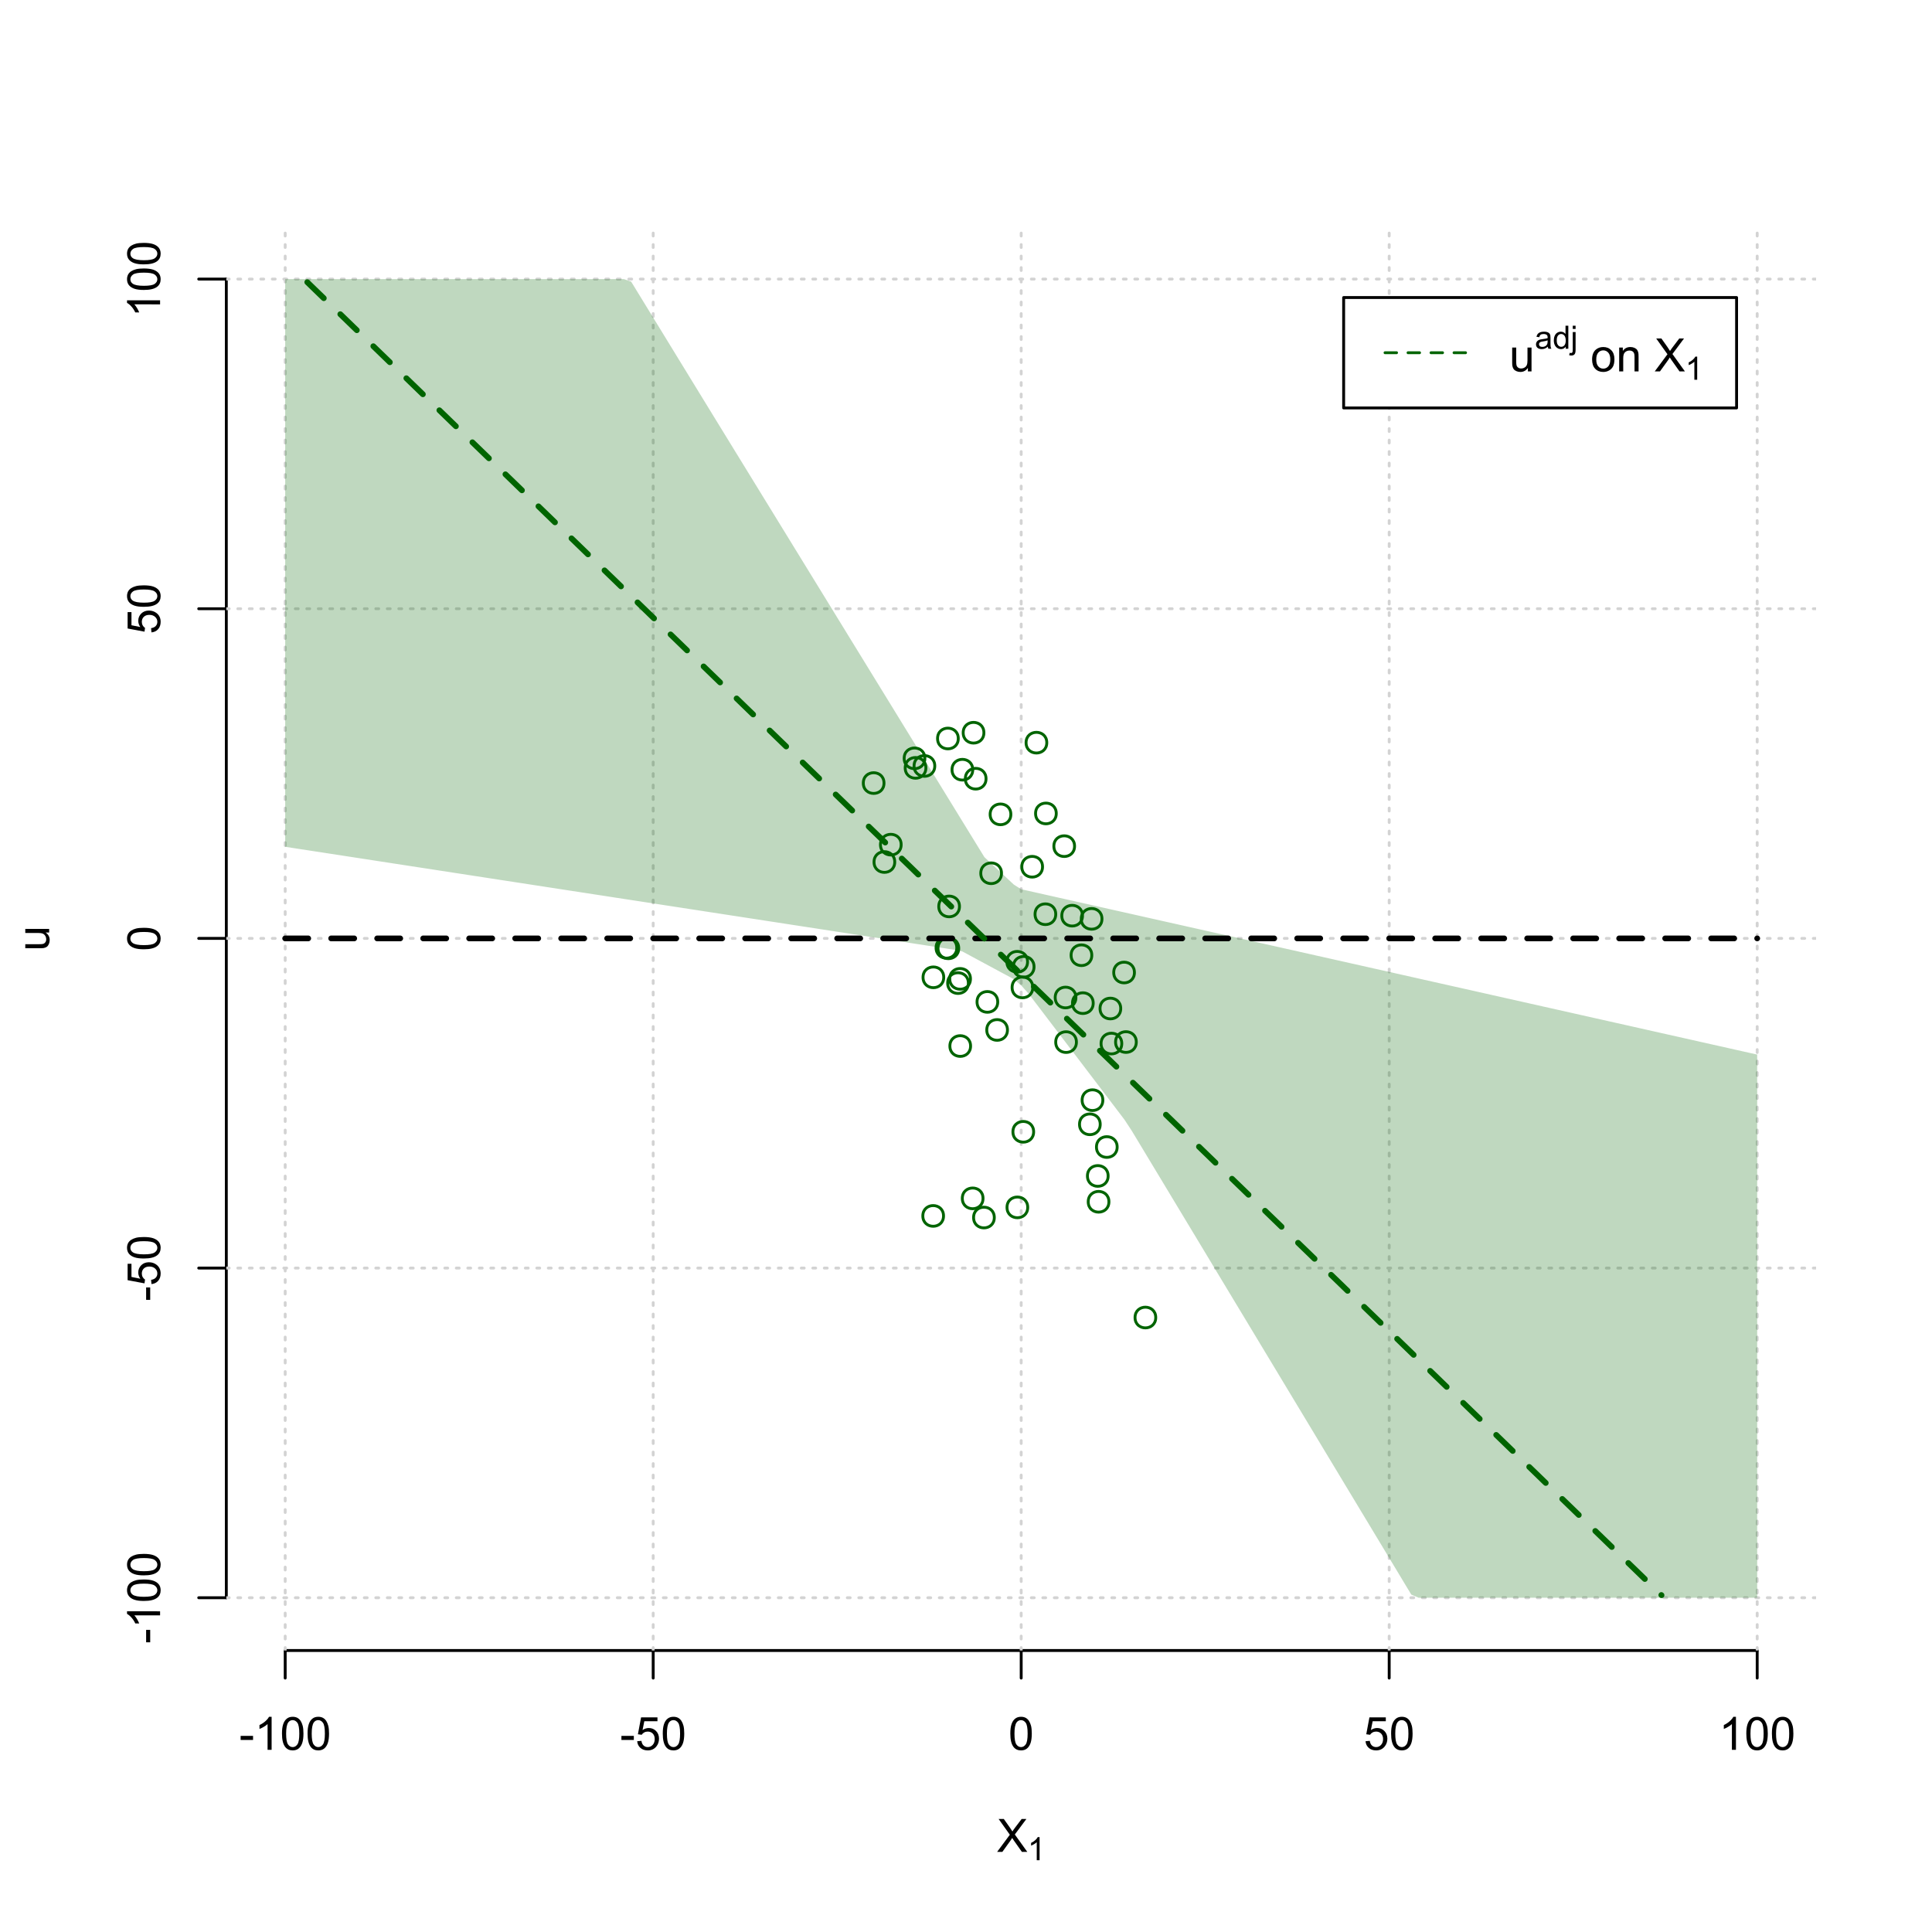 <?xml version="1.0" encoding="UTF-8"?>
<svg xmlns="http://www.w3.org/2000/svg" xmlns:xlink="http://www.w3.org/1999/xlink" width="504pt" height="504pt" viewBox="0 0 504 504" version="1.1">
<defs>
<g>
<symbol overflow="visible" id="glyph0-0">
<path style="stroke:none;" d="M 1.5 0 L 1.5 -7.5 L 7.5 -7.5 L 7.5 0 Z M 1.688 -0.188 L 7.312 -0.188 L 7.312 -7.312 L 1.688 -7.312 Z M 1.688 -0.188 "/>
</symbol>
<symbol overflow="visible" id="glyph0-1">
<path style="stroke:none;" d="M 0.055 0 L 3.375 -4.477 L 0.445 -8.59 L 1.797 -8.59 L 3.359 -6.387 C 3.68 -5.93 3.91 -5.578 4.047 -5.332 C 4.238 -5.645 4.465 -5.969 4.727 -6.312 L 6.457 -8.59 L 7.695 -8.59 L 4.676 -4.539 L 7.93 0 L 6.523 0 L 4.359 -3.062 C 4.238 -3.238 4.113 -3.43 3.984 -3.641 C 3.789 -3.324 3.652 -3.109 3.574 -2.992 L 1.418 0 Z M 0.055 0 "/>
</symbol>
<symbol overflow="visible" id="glyph0-2">
<path style="stroke:none;" d="M 0.383 -2.578 L 0.383 -3.641 L 3.621 -3.641 L 3.621 -2.578 Z M 0.383 -2.578 "/>
</symbol>
<symbol overflow="visible" id="glyph0-3">
<path style="stroke:none;" d="M 4.469 0 L 3.414 0 L 3.414 -6.719 C 3.16 -6.477 2.828 -6.234 2.414 -5.996 C 2 -5.75 1.629 -5.57 1.305 -5.449 L 1.305 -6.469 C 1.895 -6.742 2.41 -7.078 2.852 -7.477 C 3.293 -7.871 3.605 -8.254 3.789 -8.625 L 4.469 -8.625 Z M 4.469 0 "/>
</symbol>
<symbol overflow="visible" id="glyph0-4">
<path style="stroke:none;" d="M 0.5 -4.234 C 0.496 -5.246 0.602 -6.062 0.812 -6.688 C 1.02 -7.305 1.328 -7.785 1.742 -8.121 C 2.148 -8.457 2.668 -8.625 3.297 -8.625 C 3.758 -8.625 4.164 -8.531 4.512 -8.348 C 4.855 -8.16 5.141 -7.891 5.371 -7.543 C 5.594 -7.191 5.773 -6.766 5.906 -6.266 C 6.035 -5.762 6.098 -5.086 6.102 -4.234 C 6.098 -3.227 5.996 -2.414 5.789 -1.797 C 5.578 -1.176 5.266 -0.695 4.859 -0.359 C 4.445 -0.02 3.926 0.145 3.297 0.148 C 2.465 0.145 1.816 -0.148 1.348 -0.742 C 0.781 -1.457 0.496 -2.621 0.5 -4.234 Z M 1.582 -4.234 C 1.582 -2.824 1.746 -1.887 2.074 -1.418 C 2.402 -0.949 2.809 -0.715 3.297 -0.719 C 3.777 -0.715 4.184 -0.949 4.52 -1.422 C 4.848 -1.887 5.016 -2.824 5.016 -4.234 C 5.016 -5.648 4.848 -6.59 4.52 -7.055 C 4.184 -7.516 3.773 -7.746 3.289 -7.75 C 2.801 -7.746 2.414 -7.543 2.125 -7.137 C 1.762 -6.613 1.582 -5.645 1.582 -4.234 Z M 1.582 -4.234 "/>
</symbol>
<symbol overflow="visible" id="glyph0-5">
<path style="stroke:none;" d="M 0.5 -2.25 L 1.605 -2.344 C 1.684 -1.805 1.871 -1.398 2.176 -1.125 C 2.473 -0.852 2.836 -0.715 3.258 -0.719 C 3.766 -0.715 4.195 -0.906 4.547 -1.293 C 4.898 -1.672 5.074 -2.18 5.074 -2.82 C 5.074 -3.414 4.902 -3.891 4.566 -4.242 C 4.227 -4.59 3.785 -4.762 3.242 -4.766 C 2.898 -4.762 2.594 -4.684 2.32 -4.531 C 2.047 -4.375 1.832 -4.176 1.676 -3.93 L 0.688 -4.062 L 1.516 -8.473 L 5.789 -8.473 L 5.789 -7.465 L 2.359 -7.465 L 1.898 -5.156 C 2.414 -5.516 2.953 -5.695 3.523 -5.695 C 4.27 -5.695 4.902 -5.434 5.422 -4.914 C 5.934 -4.395 6.191 -3.727 6.195 -2.914 C 6.191 -2.133 5.965 -1.461 5.516 -0.898 C 4.961 -0.199 4.211 0.145 3.258 0.148 C 2.477 0.145 1.836 -0.07 1.344 -0.508 C 0.844 -0.941 0.562 -1.523 0.5 -2.25 Z M 0.5 -2.25 "/>
</symbol>
<symbol overflow="visible" id="glyph0-6">
<path style="stroke:none;" d="M 4.867 0 L 4.867 -0.914 C 4.379 -0.211 3.723 0.141 2.895 0.141 C 2.527 0.141 2.184 0.07 1.867 -0.07 C 1.547 -0.211 1.309 -0.387 1.156 -0.602 C 1 -0.812 0.895 -1.074 0.832 -1.383 C 0.785 -1.59 0.762 -1.918 0.766 -2.367 L 0.766 -6.223 L 1.82 -6.223 L 1.82 -2.773 C 1.816 -2.219 1.84 -1.848 1.887 -1.656 C 1.949 -1.379 2.09 -1.16 2.309 -1.004 C 2.523 -0.84 2.789 -0.762 3.105 -0.766 C 3.418 -0.762 3.715 -0.844 3.996 -1.008 C 4.273 -1.172 4.469 -1.391 4.586 -1.672 C 4.699 -1.949 4.758 -2.355 4.758 -2.891 L 4.758 -6.223 L 5.812 -6.223 L 5.812 0 Z M 4.867 0 "/>
</symbol>
<symbol overflow="visible" id="glyph0-7">
<path style="stroke:none;" d=""/>
</symbol>
<symbol overflow="visible" id="glyph0-8">
<path style="stroke:none;" d="M 0.398 -3.109 C 0.398 -4.262 0.719 -5.117 1.359 -5.672 C 1.895 -6.133 2.547 -6.363 3.316 -6.363 C 4.172 -6.363 4.871 -6.082 5.414 -5.52 C 5.953 -4.957 6.223 -4.184 6.227 -3.199 C 6.223 -2.398 6.102 -1.766 5.867 -1.309 C 5.625 -0.848 5.277 -0.492 4.82 -0.238 C 4.359 0.016 3.859 0.141 3.316 0.141 C 2.441 0.141 1.734 -0.137 1.203 -0.695 C 0.664 -1.254 0.398 -2.059 0.398 -3.109 Z M 1.484 -3.109 C 1.48 -2.309 1.656 -1.711 2.004 -1.32 C 2.348 -0.922 2.785 -0.727 3.316 -0.727 C 3.84 -0.727 4.273 -0.926 4.621 -1.324 C 4.969 -1.723 5.145 -2.328 5.145 -3.148 C 5.145 -3.914 4.969 -4.496 4.617 -4.895 C 4.266 -5.289 3.832 -5.488 3.316 -5.492 C 2.785 -5.488 2.348 -5.293 2.004 -4.898 C 1.656 -4.5 1.48 -3.902 1.484 -3.109 Z M 1.484 -3.109 "/>
</symbol>
<symbol overflow="visible" id="glyph0-9">
<path style="stroke:none;" d="M 0.789 0 L 0.789 -6.223 L 1.742 -6.223 L 1.742 -5.336 C 2.195 -6.02 2.855 -6.363 3.719 -6.363 C 4.09 -6.363 4.434 -6.293 4.754 -6.16 C 5.066 -6.023 5.305 -5.848 5.461 -5.633 C 5.617 -5.41 5.727 -5.152 5.789 -4.852 C 5.828 -4.656 5.848 -4.312 5.848 -3.828 L 5.848 0 L 4.793 0 L 4.793 -3.785 C 4.793 -4.215 4.75 -4.535 4.668 -4.75 C 4.586 -4.961 4.441 -5.129 4.234 -5.258 C 4.023 -5.383 3.777 -5.449 3.5 -5.449 C 3.047 -5.449 2.66 -5.305 2.332 -5.02 C 2.004 -4.734 1.84 -4.195 1.844 -3.398 L 1.844 0 Z M 0.789 0 "/>
</symbol>
<symbol overflow="visible" id="glyph1-0">
<path style="stroke:none;" d="M 1.051 0 L 1.051 -5.25 L 5.25 -5.25 L 5.25 0 Z M 1.18 -0.133 L 5.117 -0.133 L 5.117 -5.117 L 1.18 -5.117 Z M 1.18 -0.133 "/>
</symbol>
<symbol overflow="visible" id="glyph1-1">
<path style="stroke:none;" d="M 3.129 0 L 2.391 0 L 2.391 -4.703 C 2.211 -4.531 1.977 -4.363 1.691 -4.195 C 1.398 -4.023 1.141 -3.895 0.914 -3.812 L 0.914 -4.527 C 1.328 -4.719 1.688 -4.953 1.996 -5.234 C 2.305 -5.508 2.523 -5.777 2.652 -6.039 L 3.129 -6.039 Z M 3.129 0 "/>
</symbol>
<symbol overflow="visible" id="glyph1-2">
<path style="stroke:none;" d="M 3.395 -0.539 C 3.117 -0.305 2.855 -0.137 2.605 -0.043 C 2.352 0.051 2.082 0.094 1.793 0.098 C 1.312 0.094 0.941 -0.02 0.688 -0.25 C 0.43 -0.48 0.305 -0.781 0.305 -1.148 C 0.305 -1.359 0.352 -1.551 0.449 -1.73 C 0.543 -1.902 0.668 -2.047 0.828 -2.156 C 0.984 -2.262 1.164 -2.34 1.363 -2.398 C 1.504 -2.434 1.723 -2.473 2.02 -2.512 C 2.609 -2.578 3.047 -2.664 3.336 -2.766 C 3.336 -2.867 3.34 -2.93 3.34 -2.957 C 3.34 -3.258 3.27 -3.469 3.129 -3.594 C 2.941 -3.758 2.66 -3.844 2.289 -3.844 C 1.941 -3.844 1.684 -3.781 1.52 -3.66 C 1.348 -3.535 1.227 -3.32 1.152 -3.016 L 0.43 -3.113 C 0.492 -3.418 0.602 -3.668 0.754 -3.863 C 0.902 -4.051 1.121 -4.199 1.406 -4.301 C 1.688 -4.402 2.016 -4.453 2.395 -4.453 C 2.766 -4.453 3.066 -4.406 3.301 -4.32 C 3.527 -4.23 3.699 -4.121 3.812 -3.992 C 3.918 -3.855 3.996 -3.691 4.043 -3.492 C 4.066 -3.363 4.078 -3.133 4.082 -2.809 L 4.082 -1.824 C 4.078 -1.137 4.094 -0.703 4.129 -0.523 C 4.156 -0.336 4.219 -0.164 4.316 0 L 3.543 0 C 3.465 -0.152 3.414 -0.332 3.395 -0.539 Z M 3.336 -2.188 C 3.062 -2.074 2.66 -1.98 2.129 -1.906 C 1.82 -1.859 1.605 -1.812 1.484 -1.758 C 1.355 -1.703 1.258 -1.621 1.191 -1.52 C 1.121 -1.41 1.09 -1.293 1.09 -1.168 C 1.09 -0.969 1.164 -0.805 1.312 -0.676 C 1.461 -0.543 1.68 -0.48 1.969 -0.48 C 2.25 -0.48 2.5 -0.539 2.727 -0.664 C 2.945 -0.785 3.109 -0.957 3.215 -1.176 C 3.293 -1.34 3.332 -1.586 3.336 -1.914 Z M 3.336 -2.188 "/>
</symbol>
<symbol overflow="visible" id="glyph1-3">
<path style="stroke:none;" d="M 3.379 0 L 3.379 -0.551 C 3.102 -0.121 2.695 0.094 2.16 0.098 C 1.812 0.094 1.492 0 1.203 -0.188 C 0.906 -0.379 0.68 -0.645 0.523 -0.988 C 0.359 -1.328 0.281 -1.723 0.285 -2.172 C 0.281 -2.605 0.355 -3 0.504 -3.355 C 0.648 -3.707 0.863 -3.977 1.156 -4.168 C 1.441 -4.355 1.766 -4.453 2.129 -4.453 C 2.387 -4.453 2.621 -4.395 2.828 -4.285 C 3.031 -4.172 3.199 -4.031 3.332 -3.855 L 3.332 -6.012 L 4.066 -6.012 L 4.066 0 Z M 1.047 -2.172 C 1.043 -1.613 1.16 -1.195 1.398 -0.922 C 1.629 -0.641 1.906 -0.504 2.23 -0.508 C 2.551 -0.504 2.824 -0.637 3.051 -0.902 C 3.273 -1.168 3.387 -1.57 3.391 -2.113 C 3.387 -2.707 3.273 -3.145 3.047 -3.426 C 2.816 -3.703 2.531 -3.844 2.199 -3.844 C 1.867 -3.844 1.594 -3.707 1.375 -3.441 C 1.152 -3.168 1.043 -2.746 1.047 -2.172 Z M 1.047 -2.172 "/>
</symbol>
<symbol overflow="visible" id="glyph1-4">
<path style="stroke:none;" d="M 0.551 -5.156 L 0.551 -6.012 L 1.289 -6.012 L 1.289 -5.156 Z M -0.387 1.691 L -0.246 1.062 C -0.098 1.098 0.016 1.117 0.102 1.121 C 0.25 1.117 0.363 1.066 0.438 0.969 C 0.512 0.867 0.551 0.621 0.551 0.223 L 0.551 -4.355 L 1.289 -4.355 L 1.289 0.238 C 1.289 0.773 1.219 1.148 1.078 1.359 C 0.898 1.633 0.602 1.77 0.191 1.77 C -0.008 1.77 -0.199 1.742 -0.387 1.691 Z M -0.387 1.691 "/>
</symbol>
<symbol overflow="visible" id="glyph2-0">
<path style="stroke:none;" d="M 0 -1.5 L -7.5 -1.5 L -7.5 -7.5 L 0 -7.5 Z M -0.188 -1.688 L -0.188 -7.312 L -7.312 -7.312 L -7.312 -1.688 Z M -0.188 -1.688 "/>
</symbol>
<symbol overflow="visible" id="glyph2-1">
<path style="stroke:none;" d="M 0 -4.867 L -0.914 -4.867 C -0.211 -4.379 0.141 -3.723 0.141 -2.895 C 0.141 -2.527 0.07 -2.184 -0.07 -1.867 C -0.211 -1.547 -0.387 -1.309 -0.598 -1.156 C -0.809 -1 -1.07 -0.895 -1.383 -0.832 C -1.59 -0.789 -1.918 -0.766 -2.367 -0.77 L -6.223 -0.77 L -6.223 -1.824 L -2.773 -1.824 C -2.219 -1.82 -1.848 -1.844 -1.656 -1.887 C -1.379 -1.949 -1.16 -2.09 -1.004 -2.309 C -0.84 -2.523 -0.762 -2.789 -0.766 -3.105 C -0.762 -3.418 -0.844 -3.715 -1.008 -3.996 C -1.172 -4.273 -1.391 -4.469 -1.672 -4.586 C -1.945 -4.699 -2.352 -4.758 -2.887 -4.758 L -6.223 -4.758 L -6.223 -5.812 L 0 -5.812 Z M 0 -4.867 "/>
</symbol>
<symbol overflow="visible" id="glyph2-2">
<path style="stroke:none;" d="M -2.578 -0.383 L -3.641 -0.383 L -3.641 -3.621 L -2.578 -3.621 Z M -2.578 -0.383 "/>
</symbol>
<symbol overflow="visible" id="glyph2-3">
<path style="stroke:none;" d="M 0 -4.469 L 0 -3.414 L -6.719 -3.418 C -6.477 -3.16 -6.234 -2.828 -5.996 -2.418 C -5.75 -2.004 -5.57 -1.633 -5.449 -1.309 L -6.469 -1.309 C -6.742 -1.895 -7.078 -2.41 -7.477 -2.852 C -7.871 -3.293 -8.254 -3.605 -8.625 -3.793 L -8.625 -4.473 Z M 0 -4.469 "/>
</symbol>
<symbol overflow="visible" id="glyph2-4">
<path style="stroke:none;" d="M -4.234 -0.5 C -5.246 -0.496 -6.062 -0.602 -6.688 -0.812 C -7.305 -1.02 -7.785 -1.328 -8.121 -1.742 C -8.457 -2.152 -8.625 -2.672 -8.625 -3.301 C -8.625 -3.758 -8.531 -4.164 -8.348 -4.512 C -8.16 -4.859 -7.891 -5.145 -7.543 -5.371 C -7.191 -5.594 -6.766 -5.773 -6.266 -5.906 C -5.762 -6.035 -5.086 -6.098 -4.234 -6.102 C -3.223 -6.098 -2.41 -5.996 -1.793 -5.789 C -1.176 -5.578 -0.695 -5.266 -0.359 -4.859 C -0.02 -4.445 0.145 -3.926 0.148 -3.297 C 0.145 -2.465 -0.148 -1.816 -0.742 -1.348 C -1.457 -0.781 -2.621 -0.496 -4.234 -0.5 Z M -4.234 -1.582 C -2.824 -1.582 -1.887 -1.746 -1.418 -2.074 C -0.949 -2.402 -0.715 -2.809 -0.719 -3.297 C -0.715 -3.777 -0.949 -4.184 -1.422 -4.52 C -1.887 -4.848 -2.824 -5.016 -4.234 -5.016 C -5.648 -5.016 -6.59 -4.848 -7.055 -4.52 C -7.516 -4.188 -7.746 -3.777 -7.75 -3.289 C -7.746 -2.801 -7.543 -2.414 -7.137 -2.129 C -6.613 -1.762 -5.645 -1.582 -4.234 -1.582 Z M -4.234 -1.582 "/>
</symbol>
<symbol overflow="visible" id="glyph2-5">
<path style="stroke:none;" d="M -2.25 -0.5 L -2.344 -1.605 C -1.805 -1.684 -1.398 -1.871 -1.125 -2.176 C -0.852 -2.473 -0.715 -2.836 -0.719 -3.258 C -0.715 -3.766 -0.906 -4.195 -1.293 -4.547 C -1.672 -4.898 -2.18 -5.074 -2.816 -5.074 C -3.414 -5.074 -3.891 -4.902 -4.242 -4.566 C -4.59 -4.227 -4.762 -3.785 -4.766 -3.242 C -4.762 -2.898 -4.684 -2.594 -4.531 -2.32 C -4.375 -2.047 -4.176 -1.832 -3.93 -1.676 L -4.062 -0.688 L -8.473 -1.52 L -8.473 -5.789 L -7.465 -5.789 L -7.465 -2.363 L -5.156 -1.898 C -5.516 -2.414 -5.695 -2.953 -5.695 -3.523 C -5.695 -4.27 -5.434 -4.902 -4.914 -5.422 C -4.395 -5.934 -3.727 -6.191 -2.91 -6.195 C -2.133 -6.191 -1.461 -5.965 -0.895 -5.516 C -0.199 -4.961 0.145 -4.211 0.148 -3.258 C 0.145 -2.477 -0.07 -1.836 -0.508 -1.344 C -0.941 -0.848 -1.523 -0.566 -2.25 -0.5 Z M -2.25 -0.5 "/>
</symbol>
</g>
<clipPath id="clip1">
  <path d="M 74 59.039 L 75 59.039 L 75 430.559 L 74 430.559 Z M 74 59.039 "/>
</clipPath>
<clipPath id="clip2">
  <path d="M 170 59.039 L 171 59.039 L 171 430.559 L 170 430.559 Z M 170 59.039 "/>
</clipPath>
<clipPath id="clip3">
  <path d="M 266 59.039 L 267 59.039 L 267 430.559 L 266 430.559 Z M 266 59.039 "/>
</clipPath>
<clipPath id="clip4">
  <path d="M 362 59.039 L 363 59.039 L 363 430.559 L 362 430.559 Z M 362 59.039 "/>
</clipPath>
<clipPath id="clip5">
  <path d="M 458 59.039 L 459 59.039 L 459 430.559 L 458 430.559 Z M 458 59.039 "/>
</clipPath>
<clipPath id="clip6">
  <path d="M 59.039 416 L 473.758 416 L 473.758 418 L 59.039 418 Z M 59.039 416 "/>
</clipPath>
<clipPath id="clip7">
  <path d="M 59.039 330 L 473.758 330 L 473.758 332 L 59.039 332 Z M 59.039 330 "/>
</clipPath>
<clipPath id="clip8">
  <path d="M 59.039 244 L 473.758 244 L 473.758 246 L 59.039 246 Z M 59.039 244 "/>
</clipPath>
<clipPath id="clip9">
  <path d="M 59.039 158 L 473.758 158 L 473.758 160 L 59.039 160 Z M 59.039 158 "/>
</clipPath>
<clipPath id="clip10">
  <path d="M 59.039 72 L 473.758 72 L 473.758 74 L 59.039 74 Z M 59.039 72 "/>
</clipPath>
</defs>
<g id="surface3846">
<rect x="0" y="0" width="504" height="504" style="fill:rgb(100%,100%,100%);fill-opacity:1;stroke:none;"/>
<g style="fill:rgb(0%,0%,0%);fill-opacity:1;">
  <use xlink:href="#glyph0-1" x="260.062" y="483.102"/>
</g>
<g style="fill:rgb(0%,0%,0%);fill-opacity:1;">
  <use xlink:href="#glyph1-1" x="268.066" y="485.281"/>
</g>
<g style="fill:rgb(0%,0%,0%);fill-opacity:1;">
  <use xlink:href="#glyph2-1" x="12.82" y="248.137"/>
</g>
<path style="fill:none;stroke-width:0.75;stroke-linecap:round;stroke-linejoin:round;stroke:rgb(0%,0%,0%);stroke-opacity:1;stroke-miterlimit:10;" d="M 74.398 430.559 L 458.398 430.559 "/>
<path style="fill:none;stroke-width:0.75;stroke-linecap:round;stroke-linejoin:round;stroke:rgb(0%,0%,0%);stroke-opacity:1;stroke-miterlimit:10;" d="M 74.398 430.559 L 74.398 437.762 "/>
<path style="fill:none;stroke-width:0.75;stroke-linecap:round;stroke-linejoin:round;stroke:rgb(0%,0%,0%);stroke-opacity:1;stroke-miterlimit:10;" d="M 170.398 430.559 L 170.398 437.762 "/>
<path style="fill:none;stroke-width:0.75;stroke-linecap:round;stroke-linejoin:round;stroke:rgb(0%,0%,0%);stroke-opacity:1;stroke-miterlimit:10;" d="M 266.398 430.559 L 266.398 437.762 "/>
<path style="fill:none;stroke-width:0.75;stroke-linecap:round;stroke-linejoin:round;stroke:rgb(0%,0%,0%);stroke-opacity:1;stroke-miterlimit:10;" d="M 362.398 430.559 L 362.398 437.762 "/>
<path style="fill:none;stroke-width:0.75;stroke-linecap:round;stroke-linejoin:round;stroke:rgb(0%,0%,0%);stroke-opacity:1;stroke-miterlimit:10;" d="M 458.398 430.559 L 458.398 437.762 "/>
<g style="fill:rgb(0%,0%,0%);fill-opacity:1;">
  <use xlink:href="#glyph0-2" x="62.391" y="456.48"/>
  <use xlink:href="#glyph0-3" x="66.387" y="456.48"/>
  <use xlink:href="#glyph0-4" x="73.061" y="456.48"/>
  <use xlink:href="#glyph0-4" x="79.734" y="456.48"/>
</g>
<g style="fill:rgb(0%,0%,0%);fill-opacity:1;">
  <use xlink:href="#glyph0-2" x="161.727" y="456.48"/>
  <use xlink:href="#glyph0-5" x="165.723" y="456.48"/>
  <use xlink:href="#glyph0-4" x="172.396" y="456.48"/>
</g>
<g style="fill:rgb(0%,0%,0%);fill-opacity:1;">
  <use xlink:href="#glyph0-4" x="263.062" y="456.48"/>
</g>
<g style="fill:rgb(0%,0%,0%);fill-opacity:1;">
  <use xlink:href="#glyph0-5" x="355.727" y="456.48"/>
  <use xlink:href="#glyph0-4" x="362.4" y="456.48"/>
</g>
<g style="fill:rgb(0%,0%,0%);fill-opacity:1;">
  <use xlink:href="#glyph0-3" x="448.387" y="456.48"/>
  <use xlink:href="#glyph0-4" x="455.061" y="456.48"/>
  <use xlink:href="#glyph0-4" x="461.734" y="456.48"/>
</g>
<path style="fill:none;stroke-width:0.75;stroke-linecap:round;stroke-linejoin:round;stroke:rgb(0%,0%,0%);stroke-opacity:1;stroke-miterlimit:10;" d="M 59.039 416.801 L 59.039 72.801 "/>
<path style="fill:none;stroke-width:0.75;stroke-linecap:round;stroke-linejoin:round;stroke:rgb(0%,0%,0%);stroke-opacity:1;stroke-miterlimit:10;" d="M 59.039 416.801 L 51.84 416.801 "/>
<path style="fill:none;stroke-width:0.75;stroke-linecap:round;stroke-linejoin:round;stroke:rgb(0%,0%,0%);stroke-opacity:1;stroke-miterlimit:10;" d="M 59.039 330.801 L 51.84 330.801 "/>
<path style="fill:none;stroke-width:0.75;stroke-linecap:round;stroke-linejoin:round;stroke:rgb(0%,0%,0%);stroke-opacity:1;stroke-miterlimit:10;" d="M 59.039 244.801 L 51.84 244.801 "/>
<path style="fill:none;stroke-width:0.75;stroke-linecap:round;stroke-linejoin:round;stroke:rgb(0%,0%,0%);stroke-opacity:1;stroke-miterlimit:10;" d="M 59.039 158.801 L 51.84 158.801 "/>
<path style="fill:none;stroke-width:0.75;stroke-linecap:round;stroke-linejoin:round;stroke:rgb(0%,0%,0%);stroke-opacity:1;stroke-miterlimit:10;" d="M 59.039 72.801 L 51.84 72.801 "/>
<g style="fill:rgb(0%,0%,0%);fill-opacity:1;">
  <use xlink:href="#glyph2-2" x="41.762" y="428.809"/>
  <use xlink:href="#glyph2-3" x="41.762" y="424.812"/>
  <use xlink:href="#glyph2-4" x="41.762" y="418.139"/>
  <use xlink:href="#glyph2-4" x="41.762" y="411.465"/>
</g>
<g style="fill:rgb(0%,0%,0%);fill-opacity:1;">
  <use xlink:href="#glyph2-2" x="41.762" y="339.473"/>
  <use xlink:href="#glyph2-5" x="41.762" y="335.477"/>
  <use xlink:href="#glyph2-4" x="41.762" y="328.803"/>
</g>
<g style="fill:rgb(0%,0%,0%);fill-opacity:1;">
  <use xlink:href="#glyph2-4" x="41.762" y="248.137"/>
</g>
<g style="fill:rgb(0%,0%,0%);fill-opacity:1;">
  <use xlink:href="#glyph2-5" x="41.762" y="165.473"/>
  <use xlink:href="#glyph2-4" x="41.762" y="158.799"/>
</g>
<g style="fill:rgb(0%,0%,0%);fill-opacity:1;">
  <use xlink:href="#glyph2-3" x="41.762" y="82.812"/>
  <use xlink:href="#glyph2-4" x="41.762" y="76.139"/>
  <use xlink:href="#glyph2-4" x="41.762" y="69.465"/>
</g>
<g clip-path="url(#clip1)" clip-rule="nonzero">
<path style="fill:none;stroke-width:0.75;stroke-linecap:round;stroke-linejoin:round;stroke:rgb(82.745%,82.745%,82.745%);stroke-opacity:1;stroke-dasharray:0.75,2.25;stroke-miterlimit:10;" d="M 74.398 430.559 L 74.398 59.039 "/>
</g>
<g clip-path="url(#clip2)" clip-rule="nonzero">
<path style="fill:none;stroke-width:0.75;stroke-linecap:round;stroke-linejoin:round;stroke:rgb(82.745%,82.745%,82.745%);stroke-opacity:1;stroke-dasharray:0.75,2.25;stroke-miterlimit:10;" d="M 170.398 430.559 L 170.398 59.039 "/>
</g>
<g clip-path="url(#clip3)" clip-rule="nonzero">
<path style="fill:none;stroke-width:0.75;stroke-linecap:round;stroke-linejoin:round;stroke:rgb(82.745%,82.745%,82.745%);stroke-opacity:1;stroke-dasharray:0.75,2.25;stroke-miterlimit:10;" d="M 266.398 430.559 L 266.398 59.039 "/>
</g>
<g clip-path="url(#clip4)" clip-rule="nonzero">
<path style="fill:none;stroke-width:0.75;stroke-linecap:round;stroke-linejoin:round;stroke:rgb(82.745%,82.745%,82.745%);stroke-opacity:1;stroke-dasharray:0.75,2.25;stroke-miterlimit:10;" d="M 362.398 430.559 L 362.398 59.039 "/>
</g>
<g clip-path="url(#clip5)" clip-rule="nonzero">
<path style="fill:none;stroke-width:0.75;stroke-linecap:round;stroke-linejoin:round;stroke:rgb(82.745%,82.745%,82.745%);stroke-opacity:1;stroke-dasharray:0.75,2.25;stroke-miterlimit:10;" d="M 458.398 430.559 L 458.398 59.039 "/>
</g>
<g clip-path="url(#clip6)" clip-rule="nonzero">
<path style="fill:none;stroke-width:0.75;stroke-linecap:round;stroke-linejoin:round;stroke:rgb(82.745%,82.745%,82.745%);stroke-opacity:1;stroke-dasharray:0.75,2.25;stroke-miterlimit:10;" d="M 59.039 416.801 L 473.762 416.801 "/>
</g>
<g clip-path="url(#clip7)" clip-rule="nonzero">
<path style="fill:none;stroke-width:0.75;stroke-linecap:round;stroke-linejoin:round;stroke:rgb(82.745%,82.745%,82.745%);stroke-opacity:1;stroke-dasharray:0.75,2.25;stroke-miterlimit:10;" d="M 59.039 330.801 L 473.762 330.801 "/>
</g>
<g clip-path="url(#clip8)" clip-rule="nonzero">
<path style="fill:none;stroke-width:0.75;stroke-linecap:round;stroke-linejoin:round;stroke:rgb(82.745%,82.745%,82.745%);stroke-opacity:1;stroke-dasharray:0.75,2.25;stroke-miterlimit:10;" d="M 59.039 244.801 L 473.762 244.801 "/>
</g>
<g clip-path="url(#clip9)" clip-rule="nonzero">
<path style="fill:none;stroke-width:0.75;stroke-linecap:round;stroke-linejoin:round;stroke:rgb(82.745%,82.745%,82.745%);stroke-opacity:1;stroke-dasharray:0.75,2.25;stroke-miterlimit:10;" d="M 59.039 158.801 L 473.762 158.801 "/>
</g>
<g clip-path="url(#clip10)" clip-rule="nonzero">
<path style="fill:none;stroke-width:0.75;stroke-linecap:round;stroke-linejoin:round;stroke:rgb(82.745%,82.745%,82.745%);stroke-opacity:1;stroke-dasharray:0.75,2.25;stroke-miterlimit:10;" d="M 59.039 72.801 L 473.762 72.801 "/>
</g>
<path style=" stroke:none;fill-rule:nonzero;fill:rgb(0%,39.216%,0%);fill-opacity:0.251;" d="M 74.398 72.801 L 162.719 72.801 L 164.641 73.461 L 166.559 76.594 L 168.48 79.73 L 170.398 82.863 L 172.32 85.996 L 174.238 89.129 L 176.16 92.266 L 178.078 95.398 L 180 98.531 L 181.922 101.668 L 183.84 104.801 L 185.762 107.934 L 187.68 111.062 L 189.602 114.188 L 191.52 117.316 L 193.441 120.441 L 195.359 123.566 L 197.281 126.695 L 199.199 129.82 L 201.121 132.945 L 203.039 136.074 L 204.961 139.199 L 206.879 142.324 L 208.801 145.453 L 210.719 148.578 L 212.641 151.703 L 214.559 154.828 L 216.48 157.957 L 218.398 161.082 L 220.32 164.207 L 222.238 167.336 L 224.16 170.461 L 226.078 173.586 L 228 176.715 L 229.922 179.84 L 231.84 182.965 L 233.762 186.094 L 235.68 189.219 L 237.602 192.344 L 239.52 195.473 L 241.441 198.598 L 243.359 201.723 L 245.281 204.852 L 247.199 207.977 L 249.121 211.102 L 251.039 214.227 L 252.961 217.355 L 254.879 220.48 L 256.801 223.605 L 258.719 225.395 L 260.641 227.184 L 262.559 228.977 L 264.48 230.766 L 266.398 231.977 L 268.32 232.406 L 270.238 232.836 L 272.16 233.27 L 274.078 233.699 L 276 234.133 L 277.922 234.562 L 279.84 234.992 L 281.762 235.426 L 283.68 235.855 L 285.602 236.289 L 287.52 236.719 L 289.441 237.152 L 291.359 237.582 L 293.281 238.012 L 295.199 238.445 L 297.121 238.875 L 299.039 239.309 L 300.961 239.738 L 302.879 240.172 L 304.801 240.602 L 306.719 241.031 L 308.641 241.465 L 310.559 241.895 L 312.48 242.328 L 314.398 242.758 L 316.32 243.191 L 318.238 243.621 L 320.16 244.051 L 322.078 244.484 L 324 244.914 L 325.922 245.348 L 327.84 245.777 L 329.762 246.211 L 331.68 246.641 L 333.602 247.07 L 335.52 247.504 L 337.441 247.934 L 339.359 248.367 L 341.281 248.797 L 343.199 249.23 L 345.121 249.66 L 347.039 250.09 L 348.961 250.523 L 350.879 250.953 L 352.801 251.387 L 354.719 251.816 L 356.641 252.25 L 358.559 252.68 L 360.48 253.109 L 362.398 253.543 L 364.32 253.973 L 366.238 254.406 L 368.16 254.836 L 370.078 255.27 L 373.922 256.129 L 375.84 256.562 L 377.762 256.992 L 379.68 257.426 L 381.602 257.855 L 383.52 258.285 L 385.441 258.719 L 387.359 259.148 L 389.281 259.582 L 391.199 260.012 L 393.121 260.445 L 395.039 260.875 L 396.961 261.305 L 398.879 261.738 L 400.801 262.168 L 402.719 262.602 L 404.641 263.031 L 406.559 263.465 L 408.48 263.895 L 410.398 264.324 L 412.32 264.758 L 414.238 265.188 L 416.16 265.621 L 418.078 266.051 L 420 266.484 L 421.922 266.914 L 423.84 267.344 L 425.762 267.777 L 427.68 268.207 L 429.602 268.641 L 431.52 269.07 L 433.441 269.504 L 435.359 269.934 L 437.281 270.363 L 439.199 270.797 L 441.121 271.227 L 443.039 271.66 L 444.961 272.09 L 446.879 272.523 L 448.801 272.953 L 450.719 273.383 L 452.641 273.816 L 454.559 274.246 L 456.48 274.68 L 458.398 275.109 L 458.398 416.801 L 370.078 416.801 L 368.16 415.973 L 366.238 412.789 L 364.32 409.602 L 362.398 406.418 L 360.48 403.23 L 358.559 400.047 L 356.641 396.859 L 354.719 393.676 L 352.801 390.488 L 350.879 387.305 L 348.961 384.117 L 347.039 380.934 L 345.121 377.746 L 343.199 374.559 L 341.281 371.375 L 339.359 368.188 L 337.441 365.004 L 335.52 361.816 L 333.602 358.633 L 331.68 355.445 L 329.762 352.262 L 327.84 349.074 L 325.922 345.891 L 324 342.703 L 322.078 339.52 L 320.16 336.332 L 318.238 333.148 L 316.32 329.961 L 314.398 326.773 L 312.48 323.59 L 310.559 320.402 L 308.641 317.219 L 306.719 314.031 L 304.801 310.848 L 302.879 307.66 L 300.961 304.477 L 299.039 301.289 L 297.121 298.105 L 295.199 294.918 L 293.281 292.008 L 291.359 289.484 L 289.441 286.961 L 287.52 284.438 L 285.602 281.914 L 283.68 279.391 L 281.762 276.867 L 279.84 274.344 L 277.922 271.824 L 274.078 266.777 L 272.16 264.254 L 270.238 261.73 L 268.32 259.207 L 266.398 257.059 L 264.48 255.438 L 262.559 254.402 L 260.641 253.371 L 258.719 252.336 L 256.801 251.305 L 254.879 250.27 L 252.961 249.234 L 251.039 248.203 L 249.121 247.785 L 247.199 247.492 L 245.281 247.195 L 243.359 246.902 L 241.441 246.605 L 239.52 246.309 L 237.602 246.016 L 235.68 245.719 L 233.762 245.422 L 231.84 245.129 L 229.922 244.832 L 228 244.535 L 226.078 244.242 L 224.16 243.945 L 222.238 243.652 L 220.32 243.355 L 218.398 243.059 L 216.48 242.766 L 214.559 242.469 L 212.641 242.172 L 210.719 241.879 L 208.801 241.582 L 206.879 241.289 L 204.961 240.992 L 203.039 240.695 L 201.121 240.402 L 199.199 240.105 L 197.281 239.809 L 195.359 239.516 L 193.441 239.219 L 191.52 238.926 L 189.602 238.629 L 187.68 238.332 L 185.762 238.039 L 183.84 237.742 L 181.922 237.445 L 180 237.152 L 178.078 236.855 L 176.16 236.562 L 174.238 236.266 L 172.32 235.969 L 170.398 235.676 L 168.48 235.379 L 166.559 235.082 L 164.641 234.789 L 162.719 234.492 L 160.801 234.199 L 158.879 233.902 L 156.961 233.605 L 155.039 233.312 L 153.121 233.016 L 151.199 232.719 L 149.281 232.426 L 147.359 232.129 L 145.441 231.836 L 143.52 231.539 L 141.602 231.242 L 139.68 230.949 L 137.762 230.652 L 135.84 230.355 L 133.922 230.062 L 132 229.766 L 130.078 229.473 L 128.16 229.176 L 126.238 228.879 L 124.32 228.586 L 122.398 228.289 L 120.48 227.992 L 118.559 227.699 L 116.641 227.402 L 114.719 227.109 L 112.801 226.812 L 110.879 226.516 L 108.961 226.223 L 107.039 225.926 L 105.121 225.629 L 103.199 225.336 L 101.281 225.039 L 99.359 224.746 L 97.441 224.449 L 95.52 224.152 L 93.602 223.859 L 91.68 223.562 L 89.762 223.266 L 87.84 222.973 L 85.922 222.676 L 84 222.379 L 82.078 222.086 L 80.16 221.789 L 78.238 221.496 L 76.32 221.199 L 74.398 220.902 Z M 74.398 72.801 "/>
<path style="fill:none;stroke-width:0.75;stroke-linecap:round;stroke-linejoin:round;stroke:rgb(0%,39.216%,0%);stroke-opacity:1;stroke-miterlimit:10;" d="M 260.277 261.367 C 260.277 264.965 254.879 264.965 254.879 261.367 C 254.879 257.766 260.277 257.766 260.277 261.367 "/>
<path style="fill:none;stroke-width:0.75;stroke-linecap:round;stroke-linejoin:round;stroke:rgb(0%,39.216%,0%);stroke-opacity:1;stroke-miterlimit:10;" d="M 243.855 199.816 C 243.855 203.414 238.453 203.414 238.453 199.816 C 238.453 196.215 243.855 196.215 243.855 199.816 "/>
<path style="fill:none;stroke-width:0.75;stroke-linecap:round;stroke-linejoin:round;stroke:rgb(0%,39.216%,0%);stroke-opacity:1;stroke-miterlimit:10;" d="M 250.102 247.383 C 250.102 250.984 244.699 250.984 244.699 247.383 C 244.699 243.785 250.102 243.785 250.102 247.383 "/>
<path style="fill:none;stroke-width:0.75;stroke-linecap:round;stroke-linejoin:round;stroke:rgb(0%,39.216%,0%);stroke-opacity:1;stroke-miterlimit:10;" d="M 235.086 220.348 C 235.086 223.945 229.688 223.945 229.688 220.348 C 229.688 216.746 235.086 216.746 235.086 220.348 "/>
<path style="fill:none;stroke-width:0.75;stroke-linecap:round;stroke-linejoin:round;stroke:rgb(0%,39.216%,0%);stroke-opacity:1;stroke-miterlimit:10;" d="M 292.363 263.09 C 292.363 266.691 286.965 266.691 286.965 263.09 C 286.965 259.492 292.363 259.492 292.363 263.09 "/>
<path style="fill:none;stroke-width:0.75;stroke-linecap:round;stroke-linejoin:round;stroke:rgb(0%,39.216%,0%);stroke-opacity:1;stroke-miterlimit:10;" d="M 241.535 200.316 C 241.535 203.914 236.137 203.914 236.137 200.316 C 236.137 196.715 241.535 196.715 241.535 200.316 "/>
<path style="fill:none;stroke-width:0.75;stroke-linecap:round;stroke-linejoin:round;stroke:rgb(0%,39.216%,0%);stroke-opacity:1;stroke-miterlimit:10;" d="M 233.41 224.871 C 233.41 228.473 228.008 228.473 228.008 224.871 C 228.008 221.273 233.41 221.273 233.41 224.871 "/>
<path style="fill:none;stroke-width:0.75;stroke-linecap:round;stroke-linejoin:round;stroke:rgb(0%,39.216%,0%);stroke-opacity:1;stroke-miterlimit:10;" d="M 282.391 238.875 C 282.391 242.473 276.992 242.473 276.992 238.875 C 276.992 235.273 282.391 235.273 282.391 238.875 "/>
<path style="fill:none;stroke-width:0.75;stroke-linecap:round;stroke-linejoin:round;stroke:rgb(0%,39.216%,0%);stroke-opacity:1;stroke-miterlimit:10;" d="M 250.297 236.461 C 250.297 240.062 244.895 240.062 244.895 236.461 C 244.895 232.863 250.297 232.863 250.297 236.461 "/>
<path style="fill:none;stroke-width:0.75;stroke-linecap:round;stroke-linejoin:round;stroke:rgb(0%,39.216%,0%);stroke-opacity:1;stroke-miterlimit:10;" d="M 273.074 193.738 C 273.074 197.34 267.672 197.34 267.672 193.738 C 267.672 190.141 273.074 190.141 273.074 193.738 "/>
<path style="fill:none;stroke-width:0.75;stroke-linecap:round;stroke-linejoin:round;stroke:rgb(0%,39.216%,0%);stroke-opacity:1;stroke-miterlimit:10;" d="M 230.609 204.281 C 230.609 207.879 225.211 207.879 225.211 204.281 C 225.211 200.68 230.609 200.68 230.609 204.281 "/>
<path style="fill:none;stroke-width:0.75;stroke-linecap:round;stroke-linejoin:round;stroke:rgb(0%,39.216%,0%);stroke-opacity:1;stroke-miterlimit:10;" d="M 259.383 317.617 C 259.383 321.219 253.98 321.219 253.98 317.617 C 253.98 314.02 259.383 314.02 259.383 317.617 "/>
<path style="fill:none;stroke-width:0.75;stroke-linecap:round;stroke-linejoin:round;stroke:rgb(0%,39.216%,0%);stroke-opacity:1;stroke-miterlimit:10;" d="M 289.285 313.508 C 289.285 317.109 283.887 317.109 283.887 313.508 C 283.887 309.906 289.285 309.906 289.285 313.508 "/>
<path style="fill:none;stroke-width:0.75;stroke-linecap:round;stroke-linejoin:round;stroke:rgb(0%,39.216%,0%);stroke-opacity:1;stroke-miterlimit:10;" d="M 269.426 257.59 C 269.426 261.188 264.027 261.188 264.027 257.59 C 264.027 253.988 269.426 253.988 269.426 257.59 "/>
<path style="fill:none;stroke-width:0.75;stroke-linecap:round;stroke-linejoin:round;stroke:rgb(0%,39.216%,0%);stroke-opacity:1;stroke-miterlimit:10;" d="M 287.695 287 C 287.695 290.602 282.293 290.602 282.293 287 C 282.293 283.402 287.695 283.402 287.695 287 "/>
<path style="fill:none;stroke-width:0.75;stroke-linecap:round;stroke-linejoin:round;stroke:rgb(0%,39.216%,0%);stroke-opacity:1;stroke-miterlimit:10;" d="M 296.426 271.836 C 296.426 275.438 291.023 275.438 291.023 271.836 C 291.023 268.238 296.426 268.238 296.426 271.836 "/>
<path style="fill:none;stroke-width:0.75;stroke-linecap:round;stroke-linejoin:round;stroke:rgb(0%,39.216%,0%);stroke-opacity:1;stroke-miterlimit:10;" d="M 301.496 343.703 C 301.496 347.305 296.098 347.305 296.098 343.703 C 296.098 340.105 301.496 340.105 301.496 343.703 "/>
<path style="fill:none;stroke-width:0.75;stroke-linecap:round;stroke-linejoin:round;stroke:rgb(0%,39.216%,0%);stroke-opacity:1;stroke-miterlimit:10;" d="M 256.668 191.145 C 256.668 194.746 251.266 194.746 251.266 191.145 C 251.266 187.547 256.668 187.547 256.668 191.145 "/>
<path style="fill:none;stroke-width:0.75;stroke-linecap:round;stroke-linejoin:round;stroke:rgb(0%,39.216%,0%);stroke-opacity:1;stroke-miterlimit:10;" d="M 257.227 203.145 C 257.227 206.742 251.828 206.742 251.828 203.145 C 251.828 199.543 257.227 199.543 257.227 203.145 "/>
<path style="fill:none;stroke-width:0.75;stroke-linecap:round;stroke-linejoin:round;stroke:rgb(0%,39.216%,0%);stroke-opacity:1;stroke-miterlimit:10;" d="M 268.062 250.898 C 268.062 254.496 262.664 254.496 262.664 250.898 C 262.664 247.297 268.062 247.297 268.062 250.898 "/>
<path style="fill:none;stroke-width:0.75;stroke-linecap:round;stroke-linejoin:round;stroke:rgb(0%,39.216%,0%);stroke-opacity:1;stroke-miterlimit:10;" d="M 253.195 272.879 C 253.195 276.48 247.797 276.48 247.797 272.879 C 247.797 269.281 253.195 269.281 253.195 272.879 "/>
<path style="fill:none;stroke-width:0.75;stroke-linecap:round;stroke-linejoin:round;stroke:rgb(0%,39.216%,0%);stroke-opacity:1;stroke-miterlimit:10;" d="M 249.594 247.254 C 249.594 250.855 244.195 250.855 244.195 247.254 C 244.195 243.656 249.594 243.656 249.594 247.254 "/>
<path style="fill:none;stroke-width:0.75;stroke-linecap:round;stroke-linejoin:round;stroke:rgb(0%,39.216%,0%);stroke-opacity:1;stroke-miterlimit:10;" d="M 261.262 227.809 C 261.262 231.406 255.859 231.406 255.859 227.809 C 255.859 224.207 261.262 224.207 261.262 227.809 "/>
<path style="fill:none;stroke-width:0.75;stroke-linecap:round;stroke-linejoin:round;stroke:rgb(0%,39.216%,0%);stroke-opacity:1;stroke-miterlimit:10;" d="M 291.434 299.223 C 291.434 302.824 286.035 302.824 286.035 299.223 C 286.035 295.625 291.434 295.625 291.434 299.223 "/>
<path style="fill:none;stroke-width:0.75;stroke-linecap:round;stroke-linejoin:round;stroke:rgb(0%,39.216%,0%);stroke-opacity:1;stroke-miterlimit:10;" d="M 271.965 226.109 C 271.965 229.707 266.562 229.707 266.562 226.109 C 266.562 222.508 271.965 222.508 271.965 226.109 "/>
<path style="fill:none;stroke-width:0.75;stroke-linecap:round;stroke-linejoin:round;stroke:rgb(0%,39.216%,0%);stroke-opacity:1;stroke-miterlimit:10;" d="M 275.41 238.496 C 275.41 242.094 270.012 242.094 270.012 238.496 C 270.012 234.895 275.41 234.895 275.41 238.496 "/>
<path style="fill:none;stroke-width:0.75;stroke-linecap:round;stroke-linejoin:round;stroke:rgb(0%,39.216%,0%);stroke-opacity:1;stroke-miterlimit:10;" d="M 269.645 295.254 C 269.645 298.852 264.242 298.852 264.242 295.254 C 264.242 291.652 269.645 291.652 269.645 295.254 "/>
<path style="fill:none;stroke-width:0.75;stroke-linecap:round;stroke-linejoin:round;stroke:rgb(0%,39.216%,0%);stroke-opacity:1;stroke-miterlimit:10;" d="M 289.078 306.77 C 289.078 310.371 283.68 310.371 283.68 306.77 C 283.68 303.172 289.078 303.172 289.078 306.77 "/>
<path style="fill:none;stroke-width:0.75;stroke-linecap:round;stroke-linejoin:round;stroke:rgb(0%,39.216%,0%);stroke-opacity:1;stroke-miterlimit:10;" d="M 253.758 200.793 C 253.758 204.395 248.355 204.395 248.355 200.793 C 248.355 197.195 253.758 197.195 253.758 200.793 "/>
<path style="fill:none;stroke-width:0.75;stroke-linecap:round;stroke-linejoin:round;stroke:rgb(0%,39.216%,0%);stroke-opacity:1;stroke-miterlimit:10;" d="M 262.816 268.68 C 262.816 272.281 257.418 272.281 257.418 268.68 C 257.418 265.082 262.816 265.082 262.816 268.68 "/>
<path style="fill:none;stroke-width:0.75;stroke-linecap:round;stroke-linejoin:round;stroke:rgb(0%,39.216%,0%);stroke-opacity:1;stroke-miterlimit:10;" d="M 284.816 249.191 C 284.816 252.793 279.418 252.793 279.418 249.191 C 279.418 245.594 284.816 245.594 284.816 249.191 "/>
<path style="fill:none;stroke-width:0.75;stroke-linecap:round;stroke-linejoin:round;stroke:rgb(0%,39.216%,0%);stroke-opacity:1;stroke-miterlimit:10;" d="M 246.191 254.953 C 246.191 258.555 240.793 258.555 240.793 254.953 C 240.793 251.352 246.191 251.352 246.191 254.953 "/>
<path style="fill:none;stroke-width:0.75;stroke-linecap:round;stroke-linejoin:round;stroke:rgb(0%,39.216%,0%);stroke-opacity:1;stroke-miterlimit:10;" d="M 256.441 312.617 C 256.441 316.219 251.039 316.219 251.039 312.617 C 251.039 309.016 256.441 309.016 256.441 312.617 "/>
<path style="fill:none;stroke-width:0.75;stroke-linecap:round;stroke-linejoin:round;stroke:rgb(0%,39.216%,0%);stroke-opacity:1;stroke-miterlimit:10;" d="M 275.547 212.207 C 275.547 215.805 270.148 215.805 270.148 212.207 C 270.148 208.605 275.547 208.605 275.547 212.207 "/>
<path style="fill:none;stroke-width:0.75;stroke-linecap:round;stroke-linejoin:round;stroke:rgb(0%,39.216%,0%);stroke-opacity:1;stroke-miterlimit:10;" d="M 295.938 253.699 C 295.938 257.301 290.539 257.301 290.539 253.699 C 290.539 250.102 295.938 250.102 295.938 253.699 "/>
<path style="fill:none;stroke-width:0.75;stroke-linecap:round;stroke-linejoin:round;stroke:rgb(0%,39.216%,0%);stroke-opacity:1;stroke-miterlimit:10;" d="M 280.805 271.852 C 280.805 275.449 275.406 275.449 275.406 271.852 C 275.406 268.25 280.805 268.25 280.805 271.852 "/>
<path style="fill:none;stroke-width:0.75;stroke-linecap:round;stroke-linejoin:round;stroke:rgb(0%,39.216%,0%);stroke-opacity:1;stroke-miterlimit:10;" d="M 269.75 252.207 C 269.75 255.809 264.352 255.809 264.352 252.207 C 264.352 248.609 269.75 248.609 269.75 252.207 "/>
<path style="fill:none;stroke-width:0.75;stroke-linecap:round;stroke-linejoin:round;stroke:rgb(0%,39.216%,0%);stroke-opacity:1;stroke-miterlimit:10;" d="M 253.164 255.359 C 253.164 258.961 247.762 258.961 247.762 255.359 C 247.762 251.758 253.164 251.758 253.164 255.359 "/>
<path style="fill:none;stroke-width:0.75;stroke-linecap:round;stroke-linejoin:round;stroke:rgb(0%,39.216%,0%);stroke-opacity:1;stroke-miterlimit:10;" d="M 292.637 272.23 C 292.637 275.832 287.234 275.832 287.234 272.23 C 287.234 268.633 292.637 268.633 292.637 272.23 "/>
<path style="fill:none;stroke-width:0.75;stroke-linecap:round;stroke-linejoin:round;stroke:rgb(0%,39.216%,0%);stroke-opacity:1;stroke-miterlimit:10;" d="M 249.984 192.652 C 249.984 196.25 244.582 196.25 244.582 192.652 C 244.582 189.051 249.984 189.051 249.984 192.652 "/>
<path style="fill:none;stroke-width:0.75;stroke-linecap:round;stroke-linejoin:round;stroke:rgb(0%,39.216%,0%);stroke-opacity:1;stroke-miterlimit:10;" d="M 252.617 256.457 C 252.617 260.059 247.219 260.059 247.219 256.457 C 247.219 252.859 252.617 252.859 252.617 256.457 "/>
<path style="fill:none;stroke-width:0.75;stroke-linecap:round;stroke-linejoin:round;stroke:rgb(0%,39.216%,0%);stroke-opacity:1;stroke-miterlimit:10;" d="M 263.699 212.438 C 263.699 216.039 258.301 216.039 258.301 212.438 C 258.301 208.84 263.699 208.84 263.699 212.438 "/>
<path style="fill:none;stroke-width:0.75;stroke-linecap:round;stroke-linejoin:round;stroke:rgb(0%,39.216%,0%);stroke-opacity:1;stroke-miterlimit:10;" d="M 280.672 260.223 C 280.672 263.82 275.27 263.82 275.27 260.223 C 275.27 256.621 280.672 256.621 280.672 260.223 "/>
<path style="fill:none;stroke-width:0.75;stroke-linecap:round;stroke-linejoin:round;stroke:rgb(0%,39.216%,0%);stroke-opacity:1;stroke-miterlimit:10;" d="M 268.102 314.969 C 268.102 318.57 262.699 318.57 262.699 314.969 C 262.699 311.367 268.102 311.367 268.102 314.969 "/>
<path style="fill:none;stroke-width:0.75;stroke-linecap:round;stroke-linejoin:round;stroke:rgb(0%,39.216%,0%);stroke-opacity:1;stroke-miterlimit:10;" d="M 287.469 239.703 C 287.469 243.301 282.07 243.301 282.07 239.703 C 282.07 236.102 287.469 236.102 287.469 239.703 "/>
<path style="fill:none;stroke-width:0.75;stroke-linecap:round;stroke-linejoin:round;stroke:rgb(0%,39.216%,0%);stroke-opacity:1;stroke-miterlimit:10;" d="M 280.32 220.734 C 280.32 224.336 274.922 224.336 274.922 220.734 C 274.922 217.137 280.32 217.137 280.32 220.734 "/>
<path style="fill:none;stroke-width:0.75;stroke-linecap:round;stroke-linejoin:round;stroke:rgb(0%,39.216%,0%);stroke-opacity:1;stroke-miterlimit:10;" d="M 285.184 261.691 C 285.184 265.293 279.781 265.293 279.781 261.691 C 279.781 258.09 285.184 258.09 285.184 261.691 "/>
<path style="fill:none;stroke-width:0.75;stroke-linecap:round;stroke-linejoin:round;stroke:rgb(0%,39.216%,0%);stroke-opacity:1;stroke-miterlimit:10;" d="M 246.137 317.195 C 246.137 320.797 240.738 320.797 240.738 317.195 C 240.738 313.598 246.137 313.598 246.137 317.195 "/>
<path style="fill:none;stroke-width:0.75;stroke-linecap:round;stroke-linejoin:round;stroke:rgb(0%,39.216%,0%);stroke-opacity:1;stroke-miterlimit:10;" d="M 241.27 197.828 C 241.27 201.426 235.871 201.426 235.871 197.828 C 235.871 194.227 241.27 194.227 241.27 197.828 "/>
<path style="fill:none;stroke-width:0.75;stroke-linecap:round;stroke-linejoin:round;stroke:rgb(0%,39.216%,0%);stroke-opacity:1;stroke-miterlimit:10;" d="M 287.012 293.297 C 287.012 296.898 281.613 296.898 281.613 293.297 C 281.613 289.695 287.012 289.695 287.012 293.297 "/>
<path style="fill:none;stroke-width:1.5;stroke-linecap:round;stroke-linejoin:round;stroke:rgb(0%,0%,0%);stroke-opacity:1;stroke-dasharray:6,6;stroke-miterlimit:10;" d="M 74.398 244.801 L 458.398 244.801 "/>
<path style="fill:none;stroke-width:1.5;stroke-linecap:round;stroke-linejoin:round;stroke:rgb(0%,39.216%,0%);stroke-opacity:1;stroke-dasharray:6,6;stroke-miterlimit:10;" d="M 80.16 73.613 L 82.078 75.477 L 84 77.336 L 85.922 79.199 L 87.84 81.059 L 89.762 82.922 L 91.68 84.785 L 93.602 86.645 L 95.52 88.508 L 97.441 90.367 L 99.359 92.23 L 101.281 94.09 L 103.199 95.953 L 105.121 97.812 L 107.039 99.676 L 108.961 101.535 L 110.879 103.398 L 112.801 105.262 L 114.719 107.121 L 116.641 108.984 L 118.559 110.844 L 120.48 112.707 L 122.398 114.566 L 124.32 116.43 L 126.238 118.289 L 128.16 120.152 L 130.078 122.016 L 132 123.875 L 133.922 125.738 L 135.84 127.598 L 137.762 129.461 L 139.68 131.32 L 141.602 133.184 L 143.52 135.043 L 145.441 136.906 L 147.359 138.77 L 149.281 140.629 L 151.199 142.492 L 153.121 144.352 L 155.039 146.215 L 156.961 148.074 L 158.879 149.938 L 160.801 151.797 L 162.719 153.66 L 164.641 155.52 L 166.559 157.383 L 168.48 159.246 L 170.398 161.105 L 172.32 162.969 L 174.238 164.828 L 176.16 166.691 L 178.078 168.551 L 180 170.414 L 181.922 172.273 L 183.84 174.137 L 185.762 176 L 187.68 177.859 L 189.602 179.723 L 191.52 181.582 L 193.441 183.445 L 195.359 185.305 L 197.281 187.168 L 199.199 189.027 L 201.121 190.891 L 203.039 192.754 L 204.961 194.613 L 206.879 196.477 L 208.801 198.336 L 210.719 200.199 L 212.641 202.059 L 214.559 203.922 L 216.48 205.781 L 218.398 207.645 L 220.32 209.504 L 222.238 211.367 L 224.16 213.23 L 226.078 215.09 L 228 216.953 L 229.922 218.812 L 231.84 220.676 L 233.762 222.535 L 235.68 224.398 L 237.602 226.258 L 239.52 228.121 L 241.441 229.984 L 243.359 231.844 L 245.281 233.707 L 247.199 235.566 L 249.121 237.43 L 251.039 239.289 L 252.961 241.152 L 254.879 243.012 L 256.801 244.875 L 258.719 246.738 L 260.641 248.598 L 262.559 250.461 L 264.48 252.32 L 266.398 254.184 L 268.32 256.043 L 270.238 257.906 L 272.16 259.766 L 274.078 261.629 L 276 263.492 L 277.922 265.352 L 279.84 267.215 L 281.762 269.074 L 283.68 270.938 L 285.602 272.797 L 287.52 274.66 L 289.441 276.52 L 291.359 278.383 L 293.281 280.242 L 295.199 282.105 L 297.121 283.969 L 299.039 285.828 L 300.961 287.691 L 302.879 289.551 L 304.801 291.414 L 306.719 293.273 L 308.641 295.137 L 310.559 296.996 L 312.48 298.859 L 314.398 300.723 L 316.32 302.582 L 318.238 304.445 L 320.16 306.305 L 322.078 308.168 L 324 310.027 L 325.922 311.891 L 327.84 313.75 L 329.762 315.613 L 331.68 317.477 L 333.602 319.336 L 335.52 321.199 L 337.441 323.059 L 339.359 324.922 L 341.281 326.781 L 343.199 328.645 L 345.121 330.504 L 347.039 332.367 L 348.961 334.227 L 350.879 336.09 L 352.801 337.953 L 354.719 339.812 L 356.641 341.676 L 358.559 343.535 L 360.48 345.398 L 362.398 347.258 L 364.32 349.121 L 366.238 350.98 L 368.16 352.844 L 370.078 354.707 L 372 356.566 L 373.922 358.43 L 375.84 360.289 L 377.762 362.152 L 379.68 364.012 L 381.602 365.875 L 383.52 367.734 L 385.441 369.598 L 387.359 371.461 L 389.281 373.32 L 391.199 375.184 L 393.121 377.043 L 395.039 378.906 L 396.961 380.766 L 398.879 382.629 L 400.801 384.488 L 402.719 386.352 L 404.641 388.211 L 406.559 390.074 L 408.48 391.938 L 410.398 393.797 L 412.32 395.66 L 414.238 397.52 L 416.16 399.383 L 418.078 401.242 L 420 403.105 L 421.922 404.965 L 423.84 406.828 L 425.762 408.691 L 427.68 410.551 L 429.602 412.414 L 431.52 414.273 L 433.441 416.137 "/>
<path style="fill-rule:nonzero;fill:rgb(100%,100%,100%);fill-opacity:1;stroke-width:0.75;stroke-linecap:round;stroke-linejoin:round;stroke:rgb(0%,0%,0%);stroke-opacity:1;stroke-miterlimit:10;" d="M 350.516 77.617 L 453.023 77.617 L 453.023 106.418 L 350.516 106.418 Z M 350.516 77.617 "/>
<path style="fill:none;stroke-width:0.75;stroke-linecap:round;stroke-linejoin:round;stroke:rgb(0%,39.216%,0%);stroke-opacity:1;stroke-dasharray:3,3;stroke-miterlimit:10;" d="M 361.316 92.016 L 382.914 92.016 "/>
<g style="fill:rgb(0%,0%,0%);fill-opacity:1;">
  <use xlink:href="#glyph0-6" x="393.715" y="96.891"/>
</g>
<g style="fill:rgb(0%,0%,0%);fill-opacity:1;">
  <use xlink:href="#glyph1-2" x="400.391" y="90.977"/>
</g>
<g style="fill:rgb(0%,0%,0%);fill-opacity:1;">
  <use xlink:href="#glyph1-3" x="405.062" y="90.977"/>
</g>
<g style="fill:rgb(0%,0%,0%);fill-opacity:1;">
  <use xlink:href="#glyph1-4" x="409.734" y="90.977"/>
</g>
<g style="fill:rgb(0%,0%,0%);fill-opacity:1;">
  <use xlink:href="#glyph0-7" x="411.598" y="96.891"/>
  <use xlink:href="#glyph0-8" x="414.932" y="96.891"/>
  <use xlink:href="#glyph0-9" x="421.605" y="96.891"/>
  <use xlink:href="#glyph0-7" x="428.279" y="96.891"/>
</g>
<g style="fill:rgb(0%,0%,0%);fill-opacity:1;">
  <use xlink:href="#glyph0-1" x="431.613" y="96.891"/>
</g>
<g style="fill:rgb(0%,0%,0%);fill-opacity:1;">
  <use xlink:href="#glyph1-1" x="439.617" y="99.066"/>
</g>
<g style="fill:rgb(0%,0%,0%);fill-opacity:1;">
  <use xlink:href="#glyph0-7" x="444.289" y="96.891"/>
</g>
</g>
</svg>
